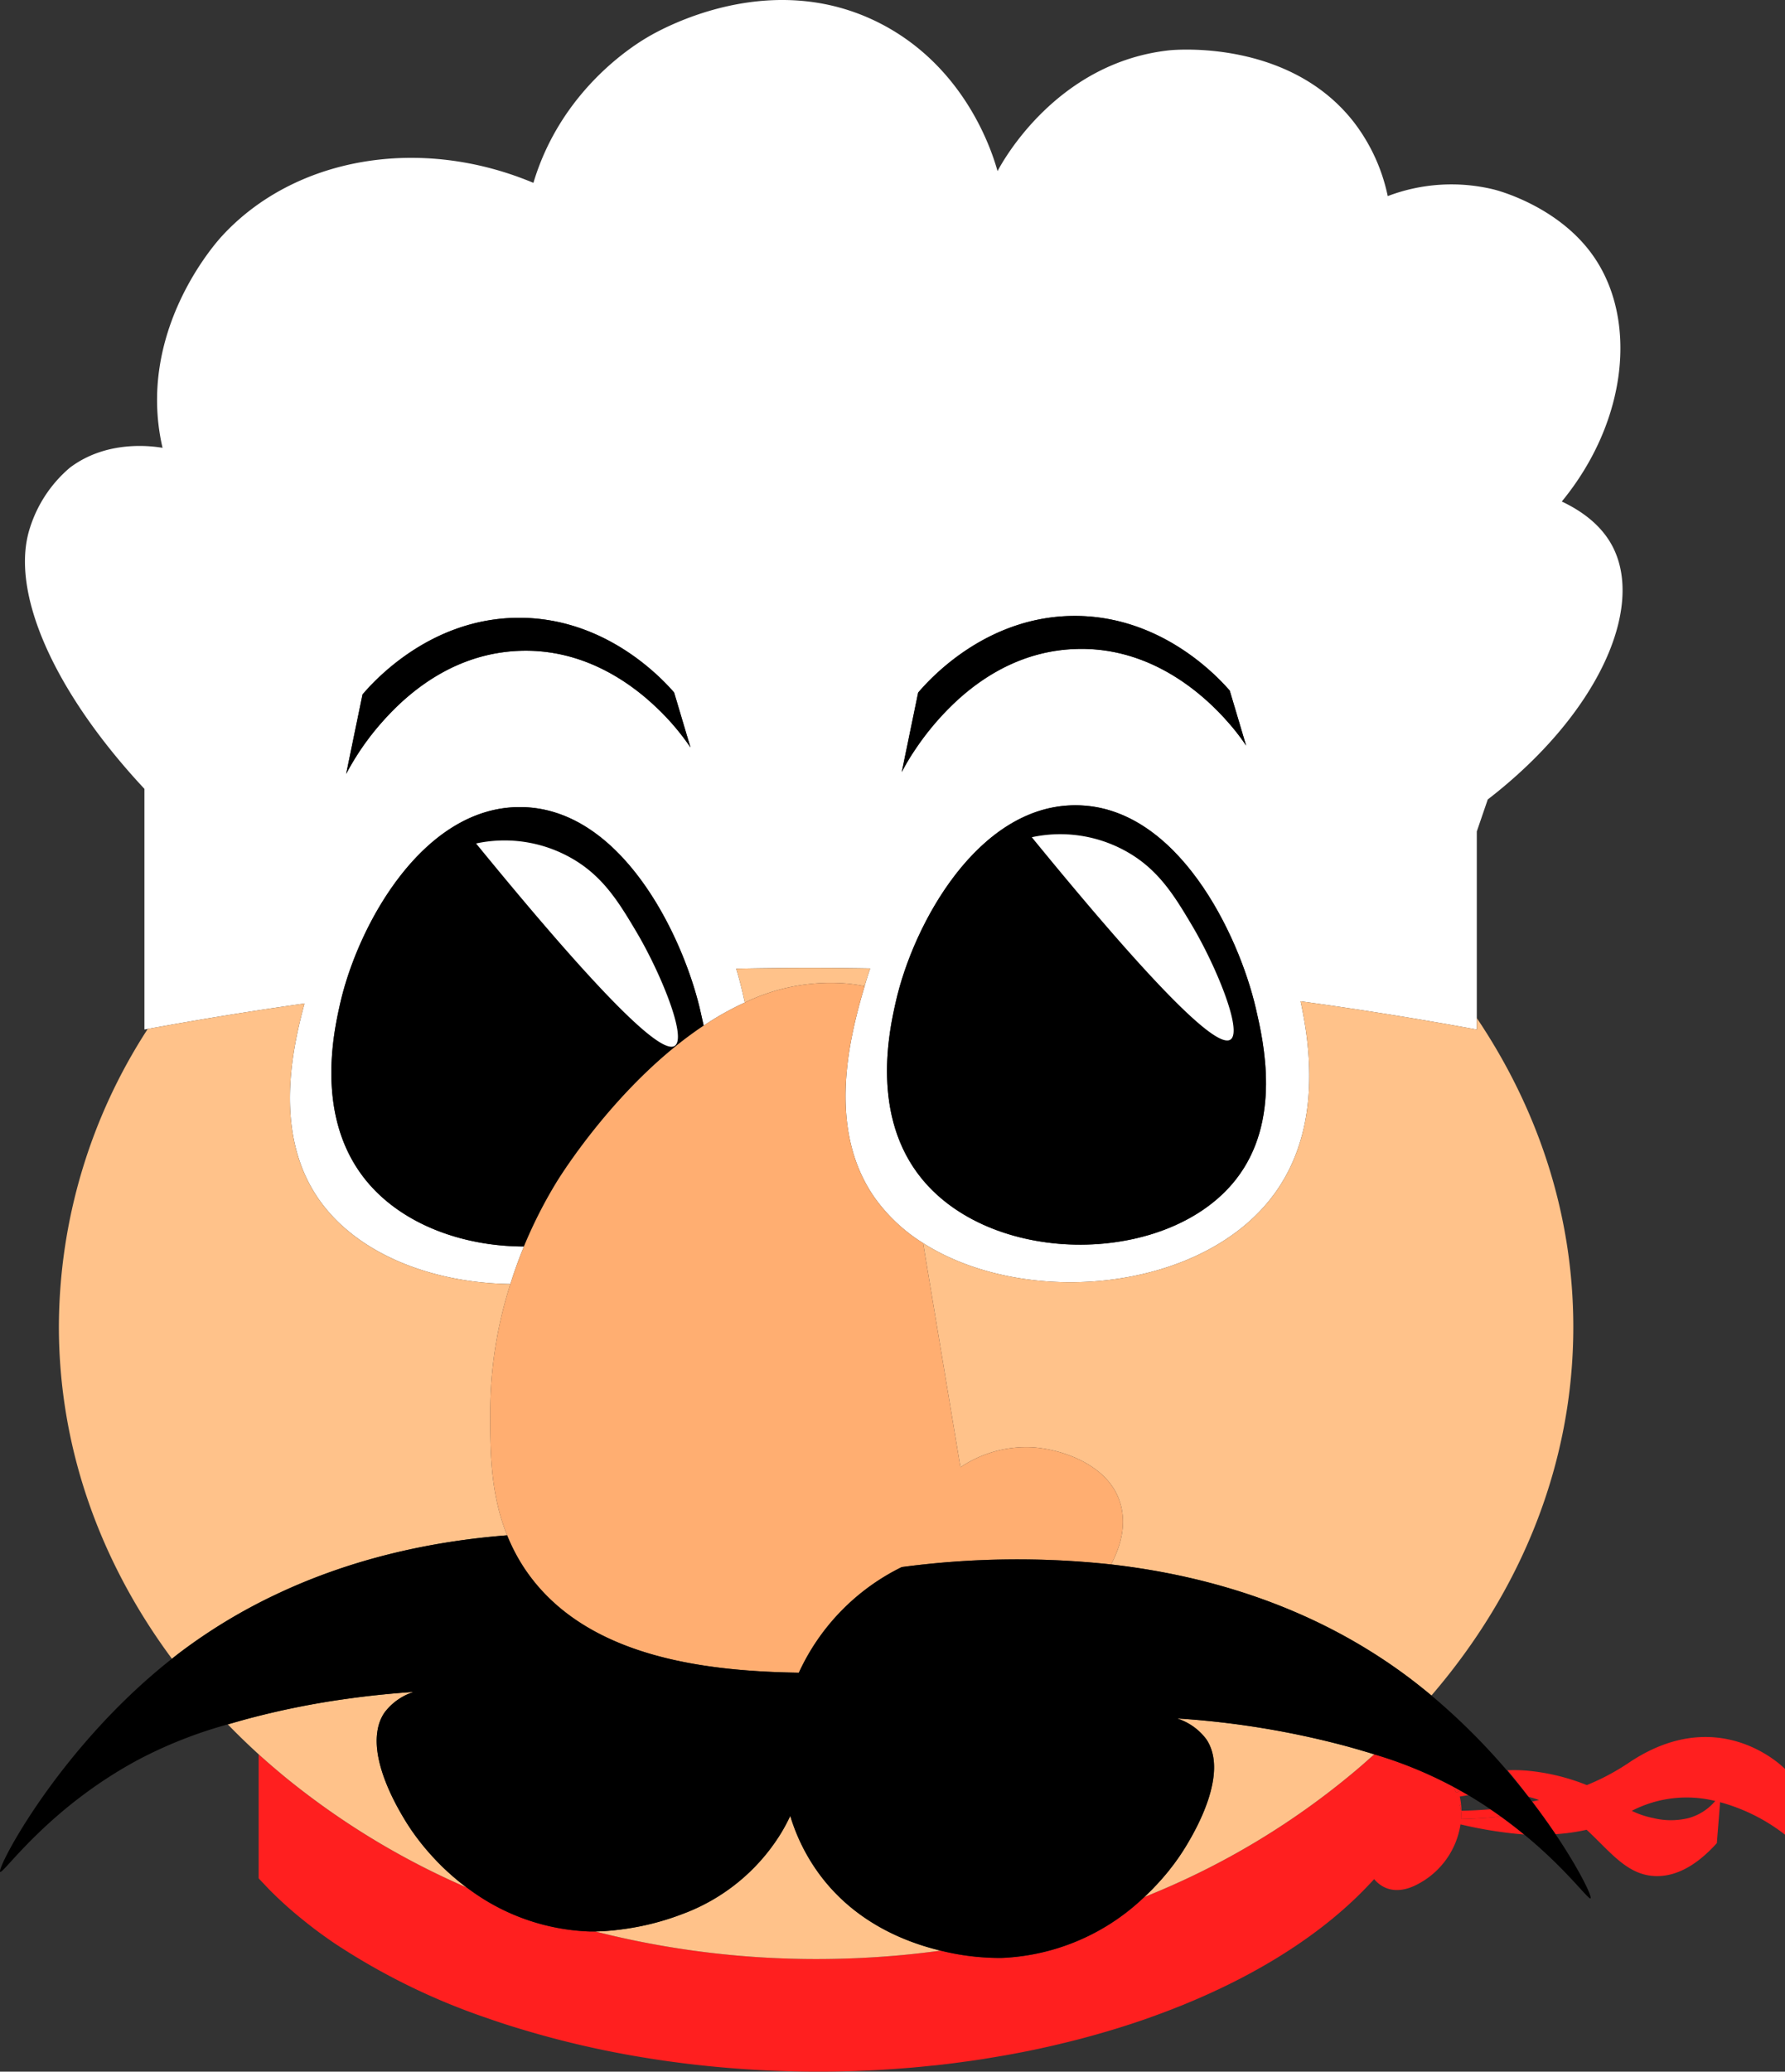 <svg id="Layer_1" data-name="Layer 1" xmlns="http://www.w3.org/2000/svg" viewBox="0 0 351.784 408.14">
  <rect x="0" y="0" width="351.784" height="408.14" fill="#333333" stroke="none"/>
  <defs>
    <style>
      .cls-1 {
        fill: none;
      }

      .cls-2 {
        fill: #fff;
      }

      .cls-3 {
        fill: #ff1f1f;
      }

      .cls-4 {
        fill: #c1272d;
      }

      .cls-5 {
        fill: #ffc28a;
      }

      .cls-6 {
        fill: #ffae71;
      }
    </style>
  </defs>
  <g>
    <path class="cls-1" d="M105.126,36.022l-.011.036Z" transform="translate(0)"/>
    <path class="cls-1" d="M293.354,157.086l-.16.59c0-.06.01-.11.01-.17Z" transform="translate(0)"/>
    <path class="cls-1" d="M102.125,46.068l.127-.427Z" transform="translate(0)"/>
    <path class="cls-1" d="M273.424,42.076a2.822,2.822,0,0,0-.29-.02,1.054,1.054,0,0,1,.24-.48C273.394,41.746,273.414,41.906,273.424,42.076Z" transform="translate(0)"/>
    <path class="cls-1" d="M295.774,357.876c-2.78.3-5.41.45-7.76.5a13.866,13.866,0,0,0-.32-2.8c.08-.01.17-.03.25-.04,1.27-.22,2.49-.39,3.65-.49.73.46,1.44.93,2.13,1.4C294.424,356.916,295.104,357.396,295.774,357.876Z" transform="translate(0)"/>
    <path class="cls-1" d="M287.904,352.836c-.32.12-.64.23-.94.36-.17-.41-.35-.8-.54-1.18C286.924,352.286,287.414,352.556,287.904,352.836Z" transform="translate(0)"/>
    <path class="cls-1" d="M240.984,367.616a.139.139,0,0,1-.04.03v-.01C240.954,367.626,240.974,367.626,240.984,367.616Z" transform="translate(0)"/>
    <path class="cls-1" d="M304.674,356.396c-.47.11-.94.21-1.4.31-.24-.31-.47-.63-.71-.95C303.304,355.946,304.004,356.166,304.674,356.396Z" transform="translate(0)"/>
    <path class="cls-1" d="M338.029,354.818a10.494,10.494,0,0,1-5.19,3.35,14.498,14.498,0,0,1-7.08,0,16.645,16.645,0,0,1-4.17-1.41A23.504,23.504,0,0,1,338.029,354.818Z" transform="translate(0)"/>
    <path class="cls-1" d="M104.496,38.133l-.04.134Z" transform="translate(0)"/>
    <path class="cls-1" d="M104.751,37.277l-.048.159Z" transform="translate(0)"/>
    <path class="cls-1" d="M102.897,43.483c-.205.688-.379,1.269-.525,1.759C102.53,44.712,102.709,44.114,102.897,43.483Z" transform="translate(0)"/>
    <path class="cls-1" d="M102.034,46.374l-.101.337Z" transform="translate(0)"/>
    <path class="cls-1" d="M101.761,47.288c-.032.108-.03.102,0,0Z" transform="translate(0)"/>
    <path class="cls-1" d="M104.956,36.592l-.098.33Z" transform="translate(0)"/>
    <path class="cls-2" d="M317.874,107.806c-1.26-2.48-3.91-6.09-10.08-9,12.99-15.82,14.99-35.9,6.17-48.43-6.85-9.74-18.77-12.85-19.58-13.05a35.287,35.287,0,0,0-20.89,1.31,35.949,35.949,0,0,0-6.52-14.36c-12.71-16.59-35.53-14.47-36.55-14.36-22.3,2.43-32.97,22.14-33.83,23.8-.92-3.28-6.01-20.23-22.96-29.02-21.75-11.27-43.39,1.09-45.98,2.61-2.62,1.54-17.04,10.35-22.53,28.72-22.45-9.41-47.1-5.02-61.34,10.44-1.48,1.6-17,19.09-11.75,41.76-2.34-.38-11.04-1.53-18.27,3.92a25.66,25.66,0,0,0-7.83,11.75c-4.18,12.65,4.8,32.53,22.53,51.52v47.42c.22-.04.43-.08.65-.12q15.45-2.835,30.9-5.01c-.24.88-.48,1.81-.72,2.78-1.93,7.82-3.54,18.37-.31,28.06a29.83,29.83,0,0,0,3.9,7.8,31.197,31.197,0,0,0,5.29,5.79c8.2,7.05,20.19,10.67,32.41,10.83.74-2.37,1.63-4.85,2.67-7.39-11.89-.02-23.88-4.26-30.98-12.85-10.31-12.47-6.48-29.48-5.26-34.92,3.49-15.51,16.31-38.86,35.5-38.8,19.98.06,32.13,25.46,35.5,40.1.19.84.42,1.84.66,2.96a57.615,57.615,0,0,1,8.11-4.55c-.18-.8-.34-1.53-.49-2.17-.33-1.42-.73-2.93-1.2-4.5q13.2-.27,26.4-.05c-.48,1.4-.76,2.34-.85,2.63-.08.28-.16.57-.25.86-2.74,9.34-7.76,27.8,2,41.7a33.337,33.337,0,0,0,9.53,8.92c20.02,12.76,54.89,9.75,69.14-9.59,9.6-13.03,7.06-29.63,5.25-38.05q17.355,2.37,34.73,5.57v-39.03q1.08-3.15,2.16-6.3C314.884,140.766,324.074,120.006,317.874,107.806Zm-189.76,30.43c-.27-.25-.55-.49-.84-.74-5.82-4.92-14.34-9.74-25.15-9.26-11.9.53-20.66,7.21-26.3,13.44-.23.25-.45.5-.67.75a51.703,51.703,0,0,0-6.94,10.06q.975-4.74,1.95-9.48c.05-.22.09-.44.14-.66q.57-2.76,1.14-5.53c2.25-2.63,13.32-15.01,30.68-15.1,17.31-.09,28.44,12.09,30.72,14.7.09.29.17.57.26.85.07.26.15.51.23.77q1.365,4.605,2.75,9.23A47.919,47.919,0,0,0,128.114,138.236Zm50.55,9.29q.99-4.815,1.99-9.65c.05-.26.11-.53.16-.79.05-.21.09-.42.13-.63,2.25-2.63,13.32-15.02,30.69-15.11,17.3-.09,28.43,12.09,30.72,14.71.56,1.89,1.13,3.78,1.69,5.67.08.25.15.5.23.76.43,1.47.87,2.94,1.31,4.41a42.637,42.637,0,0,0-3.63-4.68c-.24-.27-.49-.55-.74-.83-5.42-5.88-15.58-14.14-29.58-13.51-9.4.41-16.83,4.67-22.33,9.51-.29.25-.56.5-.84.76a53.938,53.938,0,0,0-8.04,9.44,44.646,44.646,0,0,0-2.71,4.53C178.034,150.586,178.344,149.056,178.664,147.526Zm64.91,84.83c-13.27,16.95-47.47,17.34-61.8,0-10.3-12.47-6.48-29.48-5.25-34.91,3.48-15.52,16.3-38.86,35.49-38.8,19.99.06,32.13,25.45,35.5,40.09C249.034,205.316,252.604,220.826,243.574,232.356Z" transform="translate(0)"/>
    <path class="cls-3" d="M240.984,367.616a.139.139,0,0,1-.04.03v-.01C240.954,367.626,240.974,367.626,240.984,367.616Z" transform="translate(0)"/>
    <path class="cls-4" d="M240.984,367.616a.139.139,0,0,1-.04.03v-.01C240.954,367.626,240.974,367.626,240.984,367.616Z" transform="translate(0)"/>
    <path class="cls-3" d="M295.774,357.876c-2.78.3-5.41.45-7.76.5a13.866,13.866,0,0,0-.32-2.8c.08-.01.17-.03.25-.04a13.21,13.21,0,0,0-.25-1.59q.855-.15,1.68-.27-.72-.42-1.47-.84c-.32.12-.64.23-.94.36-.17-.41-.35-.8-.54-1.18-.13-.07-.25-.14-.38-.2a82.679,82.679,0,0,0-15.22-6.19c-.79.71-1.59,1.42-2.39,2.12-.41.36-.82.7-1.23,1.05a151.492,151.492,0,0,1-39.21,23.93c-.82.34-1.65.69-2.48,1.02-.3.28-.6.56-.91.84a43.236,43.236,0,0,1-27.31,11.16,48.846,48.846,0,0,1-11.93-1.45c-3.28.45-6.6.82-9.96,1.08q-7.08.57-14.36.58a176.921,176.921,0,0,1-43.73-5.43c-.59.01-.98,0-1.12,0a42.367,42.367,0,0,1-23.32-8.01c-.31-.22-.61-.44-.91-.66a152.099,152.099,0,0,1-35.89-21.84c-.43-.36-.87-.72-1.3-1.09-1.29-1.08-2.56-2.19-3.8-3.31v24.44c.26.29.54.57.81.86.25.26.5.53.76.8.2.2.39.42.59.62a78.797,78.797,0,0,0,6.8,6.09c1.03.83,2.08,1.64,3.17,2.44.92.67,1.85,1.33,2.81,1.98a130.436,130.436,0,0,0,30.13,14.76c1.26.44,2.53.87,3.81,1.28a188.615,188.615,0,0,0,28.63,6.73c2.86.45,5.76.84,8.68,1.17q4.395.495,8.85.81a215.329,215.329,0,0,0,22.63.42c1.59-.06,3.17-.13,4.75-.22.47-.03.95-.06,1.42-.09q1.71-.105,3.39-.24.75-.06,1.5-.12c1.23-.11,2.47-.23,3.69-.36.33-.03.65-.06.98-.09q2.355-.255,4.68-.57c.24-.03.48-.06.72-.1,1.31-.17,2.62-.36,3.91-.56.39-.06.78-.13,1.17-.19,1.22-.2,2.44-.41,3.65-.62.31-.06.62-.11.93-.17q4.635-.855,9.12-1.92l.48-.12c1.35-.32,2.69-.65,4.02-1,.2-.05.39-.11.59-.16,4.5-1.2,8.87-2.55,13.07-4.04.05-.02.09-.04.14-.06.56-.2,1.12-.4,1.68-.61.55-.2,1.1-.41,1.65-.62s1.1-.42,1.64-.64c.72-.28,1.43-.56,2.13-.86.9-.37,1.79-.75,2.68-1.14.4-.17.8-.35,1.19-.53.65-.28,1.29-.58,1.92-.88.51-.23,1.01-.48,1.52-.72.52-.25,1.04-.5,1.55-.76,10.93-5.46,20.18-12.04,27.14-19.49.29-.31.58-.61.86-.92a6.808,6.808,0,0,0,.95.92c2.51,1.98,5.37,1.13,6.93.42.36-.16.66-.32.86-.43a16.015,16.015,0,0,0,8.28-11.7,83.738,83.738,0,0,0,12.55,2C298.964,360.256,297.424,359.066,295.774,357.876Zm-54.83,9.77v-.01c.01-.01.03-.01.04-.02A.139.139,0,0,1,240.944,367.646Z" transform="translate(0)"/>
    <path class="cls-3" d="M240.984,367.616a.139.139,0,0,1-.04.03v-.01C240.954,367.626,240.974,367.626,240.984,367.616Z" transform="translate(0)"/>
    <path class="cls-3" d="M287.904,352.836c-.32.12-.64.23-.94.36-.17-.41-.35-.8-.54-1.18C286.924,352.286,287.414,352.556,287.904,352.836Z" transform="translate(0)"/>
    <path class="cls-3" d="M295.774,357.876c-2.78.3-5.41.45-7.76.5a13.866,13.866,0,0,0-.32-2.8c.08-.01.17-.03.25-.04a11.929,11.929,0,0,1,.07,1.21c1.76-.04,3.68-.13,5.71-.3C294.424,356.916,295.104,357.396,295.774,357.876Z" transform="translate(0)"/>
    <path class="cls-3" d="M320.884,347.366a45.548,45.548,0,0,1-8.16,4.32,41.575,41.575,0,0,0-11.34-2.8,29.516,29.516,0,0,0-4.29-.12q2.22,2.685,4.12,5.22c.74.19,1.44.41,2.11.64-.46.11-.93.21-1.38.31.21.28.42.55.62.82.24.32.47.64.71.95,1.19,1.62,2.29,3.18,3.28,4.65a38.678,38.678,0,0,0,6.13-.87c4.72,4.34,8.05,9.09,13.81,9.13,5,.04,9.12-3.46,11.86-6.5.21-2.69.43-5.38.64-8.06a36.248,36.248,0,0,1,12.79,6.4v-12.95S338.934,335.136,320.884,347.366Zm11.96,10.8a14.499,14.499,0,0,1-7.08,0,16.649,16.649,0,0,1-4.17-1.41,23.504,23.504,0,0,1,16.44-1.94A10.494,10.494,0,0,1,332.844,358.166Z" transform="translate(0)"/>
    <path class="cls-5" d="M91.964,371.856a152.099,152.099,0,0,1-35.89-21.84c-.43-.36-.87-.72-1.3-1.09-1.29-1.08-2.56-2.19-3.8-3.31q-3.15-2.865-6.08-5.89c1.09-.31,2.23-.64,3.43-.97a161.7,161.7,0,0,1,20.56-4.14c4.43-.61,8.66-1.02,12.59-1.28-.17.06-.34.13-.52.2a11.492,11.492,0,0,0-5.22,3.92,8.595,8.595,0,0,0-1.27,3.14c-1.38,6.71,3.84,15.48,5.19,17.74.43.72.9,1.45,1.41,2.2.1.15.2.3.32.46.23.34.48.68.74,1.02.25.34.51.69.79,1.03.43.54.87,1.08,1.34,1.62.2.24.4.47.62.7.76.85,1.57,1.7,2.43,2.53.24.24.49.47.75.71.2.19.41.37.62.56.18.16.36.32.55.49.24.2.48.41.72.61.32.27.65.54.99.8C91.274,371.336,91.614,371.596,91.964,371.856Z" transform="translate(0)"/>
    <path class="cls-5" d="M99.944,302.476c-14.19,1.11-30.11,4.32-45.57,11.66a107.635,107.635,0,0,0-19.1,11.57c-.47.36-.93.73-1.39,1.09-14.12-19.03-22.28-41.46-22.28-65.49a108.154,108.154,0,0,1,17.51-58.59q15.45-2.835,30.9-5.01c-.24.88-.48,1.81-.72,2.78-2.47,9.99-4.41,24.46,3.59,35.86,7.62,10.86,22.49,16.42,37.7,16.62a83.345,83.345,0,0,0-3.97,24.35C96.574,285.386,96.554,294.096,99.944,302.476Z" transform="translate(0)"/>
    <path class="cls-5" d="M270.824,345.626c-.79.71-1.59,1.42-2.39,2.12-.41.36-.82.7-1.23,1.05a151.492,151.492,0,0,1-39.21,23.93c-.82.34-1.65.69-2.48,1.02.4-.37.79-.75,1.17-1.13.21-.2.42-.42.62-.62a.177.177,0,0,1,.04-.05l.06-.06a1.896,1.896,0,0,0,.14-.15c.26-.27.52-.54.76-.81.05-.05.09-.1.13-.14.05-.06.1-.11.15-.17.25-.26.48-.52.7-.79.3-.35.6-.7.89-1.06.15-.17.29-.35.42-.53.14-.18.27-.36.41-.53.28-.35.54-.71.79-1.06.26-.35.5-.7.73-1.04.24-.35.46-.69.68-1.04.22-.34.43-.67.63-1.01,1.57-2.63,8.43-14.13,3.92-20.88a11.515,11.515,0,0,0-5.22-3.92c-.18-.07-.34-.13-.52-.2a170.594,170.594,0,0,1,33.15,5.42c.52.14,1.02.28,1.51.42q.915.255,1.77.51l1.02.3C269.924,345.346,270.384,345.486,270.824,345.626Z" transform="translate(0)"/>
    <path class="cls-5" d="M171.494,190.796c-.48,1.4-.76,2.34-.85,2.63-.08.28-.16.57-.25.86a33.085,33.085,0,0,0-3.3-.5,38.848,38.848,0,0,0-20.31,3.73c-.18-.8-.34-1.53-.49-2.17-.33-1.42-.73-2.93-1.2-4.5Q158.294,190.576,171.494,190.796Z" transform="translate(0)"/>
    <path class="cls-5" d="M310.064,261.436c0,27.09-10.37,52.16-27.96,72.6q-1.89-1.575-3.89-3.11c-19-14.45-40.35-20.55-59.24-22.71,1.91-3.62,3.21-8.11,1.63-12.63-2.43-6.97-11.07-10.01-16.97-10.44a23.215,23.215,0,0,0-14.35,3.92l-7.36-44.16c20.02,12.76,54.89,9.75,69.14-9.59,9.6-13.03,7.06-29.63,5.25-38.05q17.355,2.37,34.73,5.57v-2.27C303.154,218.566,310.064,239.326,310.064,261.436Z" transform="translate(0)"/>
    <path class="cls-5" d="M185.364,384.296c-3.28.45-6.6.82-9.96,1.08q-7.08.57-14.36.58a176.921,176.921,0,0,1-43.73-5.43,46.687,46.687,0,0,0,5.16-.41,51.804,51.804,0,0,0,11.94-3,38.403,38.403,0,0,0,19.64-16.17c.63-1.06,1.19-2.13,1.69-3.19a37.628,37.628,0,0,0,3.7,8.41c5.71,9.6,14.34,14.5,21.93,17C182.744,383.616,184.084,383.986,185.364,384.296Z" transform="translate(0)"/>
    <path d="M138.674,202.066c-16.62,11.07-28.02,29.25-29.01,30.87a91.219,91.219,0,0,0-6.41,12.64c-11.89-.02-23.88-4.26-30.98-12.85-10.31-12.47-6.48-29.48-5.26-34.92,3.49-15.51,16.31-38.86,35.5-38.8,19.98.06,32.13,25.46,35.5,40.1C138.204,199.946,138.434,200.946,138.674,202.066Z" transform="translate(0)"/>
    <path class="cls-2" d="M125.442,183.628c-3.618-6.101-6.851-11.423-13.549-14.958a26.641,26.641,0,0,0-18.065-2.493c28.239,34.558,37.001,41.308,39.156,39.864C135.454,204.386,130.067,191.427,125.442,183.628Z" transform="translate(0)"/>
    <path d="M136.084,147.266a47.919,47.919,0,0,0-7.97-9.03c-.27-.25-.55-.49-.84-.74-5.82-4.92-14.34-9.74-25.15-9.26-11.9.53-20.66,7.21-26.3,13.44-.23.25-.45.5-.67.75a51.703,51.703,0,0,0-6.94,10.06q.975-4.74,1.95-9.48c.05-.22.09-.44.14-.66q.57-2.76,1.14-5.53c2.25-2.63,13.32-15.01,30.68-15.1,17.31-.09,28.44,12.09,30.72,14.7.09.29.17.57.26.85.07.26.15.51.23.77Q134.699,142.641,136.084,147.266Z" transform="translate(0)"/>
    <path class="cls-6" d="M218.974,308.216a172.087,172.087,0,0,0-41.26.52,43.276,43.276,0,0,0-20.28,20.81c-18.77-.3-42.73-3.1-54.3-20.9a36.582,36.582,0,0,1-3.19-6.17c-3.39-8.38-3.37-17.09-3.33-25.16a83.345,83.345,0,0,1,3.97-24.35c.74-2.37,1.63-4.85,2.67-7.39a91.219,91.219,0,0,1,6.41-12.64c.99-1.62,12.39-19.8,29.01-30.87a57.615,57.615,0,0,1,8.11-4.55,38.848,38.848,0,0,1,20.31-3.73,33.085,33.085,0,0,1,3.3.5c-2.74,9.34-7.76,27.8,2,41.7a33.337,33.337,0,0,0,9.53,8.92l7.36,44.16a23.215,23.215,0,0,1,14.35-3.92c5.9.43,14.54,3.47,16.97,10.44C222.184,300.106,220.884,304.596,218.974,308.216Z" transform="translate(0)"/>
    <path d="M243.574,232.356c-13.27,16.95-47.47,17.34-61.8,0-10.3-12.47-6.48-29.48-5.25-34.91,3.48-15.52,16.3-38.86,35.49-38.8,19.99.06,32.13,25.45,35.5,40.09C249.034,205.316,252.604,220.826,243.574,232.356Z" transform="translate(0)"/>
    <path class="cls-2" d="M221.411,167.438a26.642,26.642,0,0,0-18.065-2.493c28.239,34.558,37.001,41.308,39.156,39.864,2.47-1.655-2.917-14.614-7.542-22.413C231.342,176.295,228.109,170.973,221.411,167.438Z" transform="translate(0)"/>
    <path d="M245.584,146.896a42.637,42.637,0,0,0-3.63-4.68c-.24-.27-.49-.55-.74-.83-5.42-5.88-15.58-14.14-29.58-13.51-9.4.41-16.83,4.67-22.33,9.51-.29.25-.56.5-.84.76a53.938,53.938,0,0,0-8.04,9.44,44.646,44.646,0,0,0-2.71,4.53c.32-1.53.63-3.06.95-4.59q.99-4.815,1.99-9.65c.05-.26.11-.53.16-.79.05-.21.09-.42.13-.63,2.25-2.63,13.32-15.02,30.69-15.11,17.3-.09,28.43,12.09,30.72,14.71.56,1.89,1.13,3.78,1.69,5.67.08.25.15.5.23.76C244.704,143.956,245.144,145.426,245.584,146.896Z" transform="translate(0)"/>
    <path d="M313.454,373.996c-.37.32-3.97-4.69-11-10.82-.66-.57-1.35-1.16-2.07-1.75-1.42-1.17-2.96-2.36-4.61-3.55-.67-.48-1.35-.96-2.05-1.43-.69-.47-1.4-.94-2.13-1.4s-1.46-.91-2.22-1.37q-.72-.42-1.47-.84c-.49-.28-.98-.55-1.48-.82-.13-.07-.25-.14-.38-.2a82.679,82.679,0,0,0-15.22-6.19c-.44-.14-.9-.28-1.36-.42l-1.02-.3q-.855-.255-1.77-.51c-.49-.14-.99-.28-1.51-.42a170.594,170.594,0,0,0-33.15-5.42c.18.07.34.13.52.2a11.515,11.515,0,0,1,5.22,3.92c4.51,6.75-2.35,18.25-3.92,20.88-.2.34-.41.67-.63,1.01-.22.35-.44.69-.68,1.04-.23.34-.48.69-.73,1.04s-.51.71-.79,1.06c-.14.17-.27.35-.41.53-.13.18-.27.36-.42.53-.29.36-.59.71-.89,1.06-.23.26-.46.53-.7.79-.05.06-.1.11-.15.17-.04.04-.08.09-.13.14-.24.27-.5.54-.76.81a1.896,1.896,0,0,1-.14.15l-.06.06a.177.177,0,0,0-.04.05c-.2.2-.41.42-.62.62-.38.38-.77.76-1.17,1.13-.3.28-.6.56-.91.84a43.236,43.236,0,0,1-27.31,11.16,48.846,48.846,0,0,1-11.93-1.45c-1.28-.31-2.62-.68-3.99-1.13-7.59-2.5-16.22-7.4-21.93-17a37.628,37.628,0,0,1-3.7-8.41c-.5,1.06-1.06,2.13-1.69,3.19a38.403,38.403,0,0,1-19.64,16.17,51.804,51.804,0,0,1-11.94,3,46.687,46.687,0,0,1-5.16.41c-.59.01-.98,0-1.12,0a42.367,42.367,0,0,1-23.32-8.01c-.31-.22-.61-.44-.91-.66-.35-.26-.69-.52-1.03-.79-.34-.26-.67-.53-.99-.8-.24-.2-.48-.41-.72-.61-.19-.17-.37-.33-.55-.49-.21-.19-.42-.37-.62-.56-.26-.24-.51-.47-.75-.71-.86-.83-1.67-1.68-2.43-2.53-.21-.23-.42-.47-.62-.7-.47-.54-.91-1.08-1.34-1.62-.27-.35-.53-.69-.79-1.03-.25-.34-.5-.68-.74-1.02-.11-.15-.22-.31-.32-.46-.51-.75-.98-1.48-1.41-2.2-1.35-2.26-6.57-11.03-5.19-17.74a8.595,8.595,0,0,1,1.27-3.14,11.492,11.492,0,0,1,5.22-3.92c.18-.07.35-.14.52-.2-3.93.26-8.16.67-12.59,1.28a161.7,161.7,0,0,0-20.56,4.14c-1.2.33-2.34.66-3.43.97a87.325,87.325,0,0,0-17.45,6.86c-17.96,9.58-26.81,22.69-27.41,22.19-.77-.64,11.61-24.47,33.85-41.98.46-.36.92-.73,1.39-1.09a107.635,107.635,0,0,1,19.1-11.57c15.46-7.34,31.38-10.55,45.57-11.66a36.582,36.582,0,0,0,3.19,6.17c11.57,17.8,35.53,20.6,54.3,20.9a43.276,43.276,0,0,1,20.28-20.81,172.087,172.087,0,0,1,41.26-.52c18.89,2.16,40.24,8.26,59.24,22.71q1.995,1.53,3.89,3.11a127.934,127.934,0,0,1,16.34,16.5q1.455,1.755,2.77,3.45c.25.32.49.64.73.95.21.28.42.55.62.82.24.32.47.64.71.95,1.19,1.62,2.29,3.18,3.28,4.65.41.61.81,1.2,1.18,1.78C311.784,369.386,313.774,373.726,313.454,373.996Z" transform="translate(0)"/>
  </g>
</svg>
